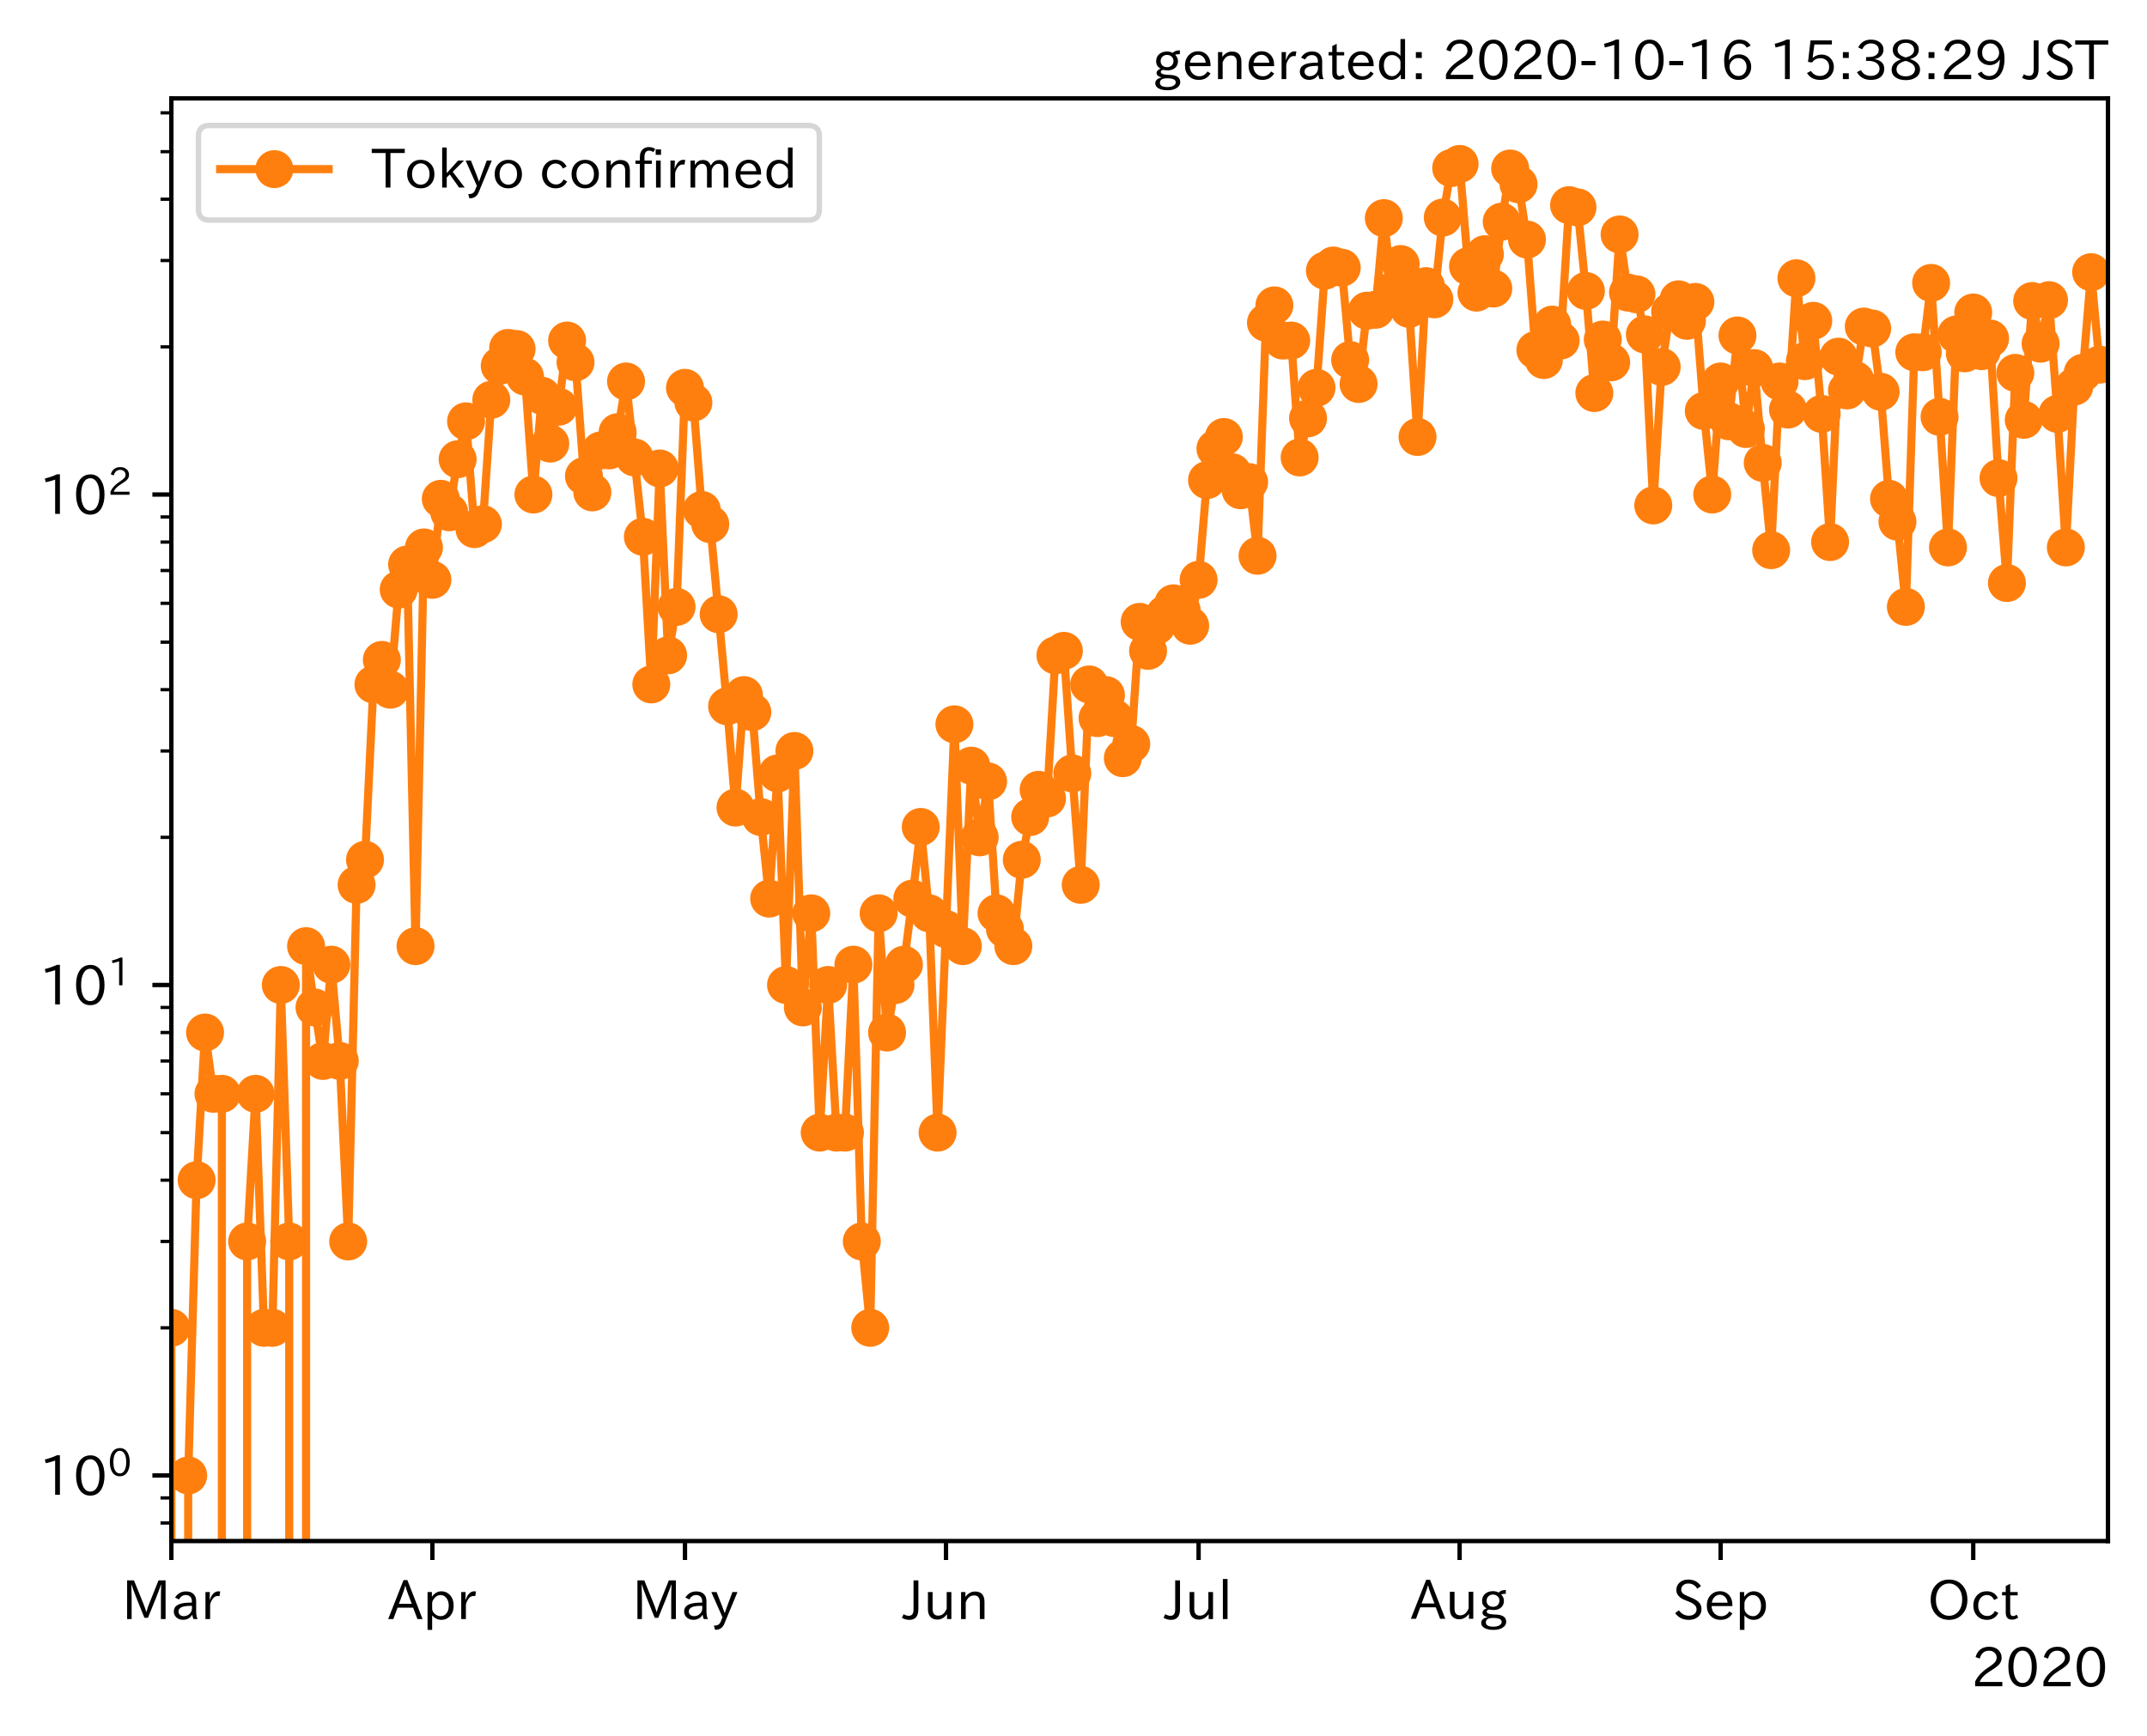<?xml version="1.0" encoding="utf-8" standalone="no"?>
<!DOCTYPE svg PUBLIC "-//W3C//DTD SVG 1.1//EN"
  "http://www.w3.org/Graphics/SVG/1.1/DTD/svg11.dtd">
<!-- Created with matplotlib (https://matplotlib.org/) -->
<svg height="320.24pt" version="1.1" viewBox="0 0 395.92 320.24" width="395.92pt" xmlns="http://www.w3.org/2000/svg" xmlns:xlink="http://www.w3.org/1999/xlink">
 <defs>
  <style type="text/css">*{stroke-linecap:butt;stroke-linejoin:round;}</style>
 </defs>
 <g id="figure_1">
  <g id="patch_1">
   <path d="M 0 320.24 
L 395.92 320.24 
L 395.92 0 
L 0 0 
z
" style="fill:#ffffff;"/>
  </g>
  <g id="axes_1">
   <g id="patch_2">
    <path d="M 31.6 284.259 
L 388.72 284.259 
L 388.72 18.147 
L 31.6 18.147 
z
" style="fill:#ffffff;"/>
   </g>
   <g id="matplotlib.axis_1">
    <g id="xtick_1">
     <g id="line2d_1">
      <defs>
       <path d="M 0 0 
L 0 3.5 
" id="m426f7bac21" style="stroke:#000000;stroke-width:0.8;"/>
      </defs>
      <g>
       <use style="stroke:#000000;stroke-width:0.8;" x="31.6" xlink:href="#m426f7bac21" y="284.259"/>
      </g>
     </g>
     <g id="text_1">
      <!-- Mar -->
      <g transform="translate(22.491 298.749)scale(0.1 -0.1)">
       <defs>
        <path d="M 80.422 0.984 
L 71.828 0.984 
L 71.828 39.594 
Q 71.828 51.266 72.406 64.594 
L 72.016 64.594 
Q 68.062 53.266 63.531 41.797 
L 47.906 3.266 
L 41.406 3.266 
L 25.641 42.578 
Q 20.75 54.781 17.625 64.703 
L 17.234 64.703 
Q 17.828 48.922 17.828 39.891 
L 17.828 0.984 
L 9.516 0.984 
L 9.516 72.406 
L 22.125 72.406 
L 39.109 30.375 
Q 42.141 23 44.828 14.156 
L 45.125 14.156 
Q 47.312 22.125 50.531 30.172 
L 67.438 72.406 
L 80.422 72.406 
z
" id="IPAexGothic-77"/>
        <path d="M 49.312 0.984 
L 41.75 0.984 
Q 39.984 4.734 39.547 8.688 
L 39.203 8.688 
Q 33.547 -0.391 22.312 -0.391 
Q 14.594 -0.391 9.719 4.5 
Q 5.422 8.797 5.422 14.984 
Q 5.422 30.422 32.031 31.203 
L 38.719 31.391 
L 38.719 33.984 
Q 38.719 39.203 35.75 42.188 
Q 32.625 45.312 27.734 45.312 
Q 19.344 45.312 15.141 37.156 
L 7.719 40.578 
Q 14.656 52 27.938 52 
Q 37.109 52 42.047 46.875 
Q 46.625 42.281 46.625 33.891 
L 46.625 15.578 
Q 46.625 6.25 49.312 0.984 
z
M 38.922 25.391 
L 33.453 25.297 
Q 14.109 24.859 14.109 14.891 
Q 14.109 11.375 16.406 9.078 
Q 19.234 6.297 23.828 6.297 
Q 30.219 6.297 34.906 10.984 
Q 38.922 15.141 38.922 21 
z
" id="IPAexGothic-97"/>
        <path d="M 36.078 51.812 
L 34.578 43.266 
Q 32.906 43.609 31.594 43.609 
Q 25.828 43.609 22.078 38.188 
Q 17.391 31.344 17.391 26.172 
L 17.391 0.984 
L 8.797 0.984 
L 8.797 50.781 
L 16.891 50.781 
L 16.5 35.984 
L 16.703 35.984 
Q 22.219 52.203 32.766 52.203 
Q 34.469 52.203 36.078 51.812 
z
" id="IPAexGothic-114"/>
       </defs>
       <use xlink:href="#IPAexGothic-77"/>
       <use x="90.186" xlink:href="#IPAexGothic-97"/>
       <use x="145.166" xlink:href="#IPAexGothic-114"/>
      </g>
     </g>
    </g>
    <g id="xtick_2">
     <g id="line2d_2">
      <g>
       <use style="stroke:#000000;stroke-width:0.8;" x="79.734" xlink:href="#m426f7bac21" y="284.259"/>
      </g>
     </g>
     <g id="text_2">
      <!-- Apr -->
      <g transform="translate(71.591 298.749)scale(0.1 -0.1)">
       <defs>
        <path d="M 63.375 0.984 
L 53.812 0.984 
L 45.906 22.016 
L 17.188 22.016 
L 9.422 0.984 
L -0.094 0.984 
L 28.219 72.906 
L 35.297 72.906 
z
M 43.406 29.109 
L 36.188 48.094 
Q 33.203 56.062 31.688 62.5 
L 31.391 62.5 
Q 29.641 55.672 26.812 48.094 
L 19.734 29.109 
z
" id="IPAexGothic-65"/>
        <path d="M 16.797 42 
Q 23.828 52.203 34.469 52.203 
Q 43.266 52.203 49.562 45.906 
Q 56.891 38.578 56.891 25.688 
Q 56.891 13.141 49.656 5.812 
Q 43.359 -0.484 34.375 -0.484 
Q 24.516 -0.484 17.281 7.766 
L 17.281 -19 
L 8.797 -19 
L 8.797 50.781 
L 16.797 50.781 
z
M 17.281 30.469 
L 17.281 20.172 
Q 17.281 14.016 23.688 9.375 
Q 27.984 6.297 32.906 6.297 
Q 38.578 6.297 42.578 10.297 
Q 47.906 15.578 47.906 25.484 
Q 47.906 34.375 43.5 39.984 
Q 39.109 45.312 32.812 45.312 
Q 25.875 45.312 20.906 38.812 
Q 17.281 34.125 17.281 30.469 
z
" id="IPAexGothic-112"/>
       </defs>
       <use xlink:href="#IPAexGothic-65"/>
       <use x="63.721" xlink:href="#IPAexGothic-112"/>
       <use x="125.83" xlink:href="#IPAexGothic-114"/>
      </g>
     </g>
    </g>
    <g id="xtick_3">
     <g id="line2d_3">
      <g>
       <use style="stroke:#000000;stroke-width:0.8;" x="126.314" xlink:href="#m426f7bac21" y="284.259"/>
      </g>
     </g>
     <g id="text_3">
      <!-- May -->
      <g transform="translate(116.595 298.749)scale(0.1 -0.1)">
       <defs>
        <path d="M 48.781 50.781 
L 24.609 -7.625 
Q 19.969 -18.797 8.594 -18.797 
L 7.469 -18.797 
L 5.375 -10.984 
L 6.984 -10.984 
Q 15.141 -10.984 17.969 -3.719 
L 21.188 4.297 
L 0.594 50.781 
L 10.297 50.781 
L 21.297 22.797 
Q 23.875 16.016 25.094 12.203 
L 25.391 12.203 
Q 27.344 18.266 29.109 22.797 
L 39.5 50.781 
z
" id="IPAexGothic-121"/>
       </defs>
       <use xlink:href="#IPAexGothic-77"/>
       <use x="90.186" xlink:href="#IPAexGothic-97"/>
       <use x="145.166" xlink:href="#IPAexGothic-121"/>
      </g>
     </g>
    </g>
    <g id="xtick_4">
     <g id="line2d_4">
      <g>
       <use style="stroke:#000000;stroke-width:0.8;" x="174.448" xlink:href="#m426f7bac21" y="284.259"/>
      </g>
     </g>
     <g id="text_4">
      <!-- Jun -->
      <g transform="translate(166.508 298.749)scale(0.1 -0.1)">
       <defs>
        <path d="M 28.422 72.406 
L 28.422 19.281 
Q 28.422 -0.484 11.922 -0.484 
Q 4.734 -0.484 -1.953 3.266 
L 1.312 10.062 
Q 5.906 6.984 10.844 6.984 
Q 19.531 6.984 19.531 18.797 
L 19.531 72.406 
z
" id="IPAexGothic-74"/>
        <path d="M 51.312 0.984 
L 43.312 0.984 
L 43.312 10.062 
Q 35.938 0 25.391 0 
Q 16.75 0 11.922 5.859 
Q 8.109 10.594 8.109 19.391 
L 8.109 50.781 
L 16.703 50.781 
L 16.703 19.672 
Q 16.703 7.281 27.094 7.281 
Q 37.594 7.281 42.719 20.172 
L 42.719 50.781 
L 51.312 50.781 
z
" id="IPAexGothic-117"/>
        <path d="M 52 0.984 
L 43.406 0.984 
L 43.406 31.891 
Q 43.406 44.578 32.906 44.578 
Q 22.312 44.578 17.391 31.891 
L 17.391 0.984 
L 8.797 0.984 
L 8.797 50.781 
L 16.797 50.781 
L 16.797 41.797 
Q 23.828 51.812 34.719 51.812 
Q 52 51.812 52 32.375 
z
" id="IPAexGothic-110"/>
       </defs>
       <use xlink:href="#IPAexGothic-74"/>
       <use x="37.988" xlink:href="#IPAexGothic-117"/>
       <use x="98.389" xlink:href="#IPAexGothic-110"/>
      </g>
     </g>
    </g>
    <g id="xtick_5">
     <g id="line2d_5">
      <g>
       <use style="stroke:#000000;stroke-width:0.8;" x="221.029" xlink:href="#m426f7bac21" y="284.259"/>
      </g>
     </g>
     <g id="text_5">
      <!-- Jul -->
      <g transform="translate(214.759 298.749)scale(0.1 -0.1)">
       <defs>
        <path d="M 17.672 0.984 
L 9.078 0.984 
L 9.078 74.906 
L 17.672 74.906 
z
" id="IPAexGothic-108"/>
       </defs>
       <use xlink:href="#IPAexGothic-74"/>
       <use x="37.988" xlink:href="#IPAexGothic-117"/>
       <use x="98.389" xlink:href="#IPAexGothic-108"/>
      </g>
     </g>
    </g>
    <g id="xtick_6">
     <g id="line2d_6">
      <g>
       <use style="stroke:#000000;stroke-width:0.8;" x="269.162" xlink:href="#m426f7bac21" y="284.259"/>
      </g>
     </g>
     <g id="text_6">
      <!-- Aug -->
      <g transform="translate(260.18 298.691)scale(0.1 -0.1)">
       <defs>
        <path d="M 20.797 17.969 
Q 15.719 17.531 15.719 14.062 
Q 15.719 9.578 27.547 8.984 
L 33.297 8.688 
Q 51.609 7.766 51.609 -4.594 
Q 51.609 -10.938 45.703 -14.984 
Q 39.359 -19.578 28.031 -19.578 
Q 17.781 -19.578 11.531 -16.062 
Q 5.516 -12.641 5.516 -6.688 
Q 5.516 1.312 16.797 3.859 
L 16.797 4.203 
Q 7.906 6.453 7.906 12.156 
Q 7.906 17.438 15.531 20.266 
Q 7.125 24.609 7.125 34.078 
Q 7.125 41.406 12.016 46.297 
Q 17.625 51.906 27.156 51.906 
Q 33.203 51.906 37.844 49.266 
Q 41.406 53.953 50.922 54.109 
L 50.922 47.078 
Q 44.344 46.922 42.234 45.906 
Q 47.406 40.828 47.406 33.891 
Q 47.406 27 42.719 22.266 
Q 37.5 17.094 28.328 17.094 
Q 24.422 17.094 20.797 17.969 
z
M 27.094 45.609 
Q 22.016 45.609 18.703 42.281 
Q 15.438 39.016 15.438 34.078 
Q 15.438 29.25 18.5 26.312 
Q 21.828 23 27.438 23 
Q 32.719 23 35.891 26.219 
Q 39.109 29.391 39.109 34.422 
Q 39.109 39.016 35.891 42.188 
Q 32.516 45.609 27.094 45.609 
z
M 27.391 2.484 
Q 14.109 2.484 14.109 -5.719 
Q 14.109 -13.672 28.125 -13.672 
Q 37.156 -13.672 41.219 -9.469 
Q 43.312 -7.516 43.312 -4.891 
Q 43.312 2.484 27.391 2.484 
z
" id="IPAexGothic-103"/>
       </defs>
       <use xlink:href="#IPAexGothic-65"/>
       <use x="63.721" xlink:href="#IPAexGothic-117"/>
       <use x="124.121" xlink:href="#IPAexGothic-103"/>
      </g>
     </g>
    </g>
    <g id="xtick_7">
     <g id="line2d_7">
      <g>
       <use style="stroke:#000000;stroke-width:0.8;" x="317.296" xlink:href="#m426f7bac21" y="284.259"/>
      </g>
     </g>
     <g id="text_7">
      <!-- Sep -->
      <g transform="translate(308.421 298.749)scale(0.1 -0.1)">
       <defs>
        <path d="M 45.609 56.891 
Q 40.047 66.547 28.953 66.547 
Q 22.703 66.547 18.953 62.641 
Q 16.062 59.422 16.062 55.219 
Q 16.062 50.594 19.781 47.609 
Q 22.562 45.516 31 42 
L 34.375 40.578 
Q 45.703 36.031 49.859 30.516 
Q 53.469 25.688 53.469 19.672 
Q 53.469 10.062 46.391 4.5 
Q 39.984 -0.484 30.172 -0.484 
Q 13.766 -0.484 4.891 11.969 
L 11.766 17.188 
Q 18.797 7.172 30.281 7.172 
Q 35.75 7.172 39.594 9.766 
Q 44.391 13.234 44.391 19 
Q 44.391 23.484 40.875 27 
Q 37.109 30.609 27 34.469 
L 24.078 35.594 
Q 7.078 42.094 7.078 54.391 
Q 7.078 62.594 12.594 67.922 
Q 18.797 73.828 29.109 73.828 
Q 44.391 73.828 52.484 61.812 
z
" id="IPAexGothic-83"/>
        <path d="M 13.484 24.906 
Q 13.922 16.266 18.891 11.281 
Q 23.969 6.203 31.203 6.203 
Q 40.719 6.203 46.297 15.094 
L 51.906 11.375 
Q 44.828 -0.484 30.172 -0.484 
Q 19.094 -0.484 11.969 6.594 
Q 4.781 13.812 4.781 25.641 
Q 4.781 38.188 12.312 45.703 
Q 19 52.391 29 52.391 
Q 38.422 52.391 44.781 46.188 
Q 51.906 38.969 51.906 26.906 
L 51.906 24.906 
z
M 43.062 31.203 
Q 42.328 37.984 38.281 41.891 
Q 34.281 45.906 28.812 45.906 
Q 22.469 45.906 17.969 40.484 
Q 14.891 36.812 13.969 31.203 
z
" id="IPAexGothic-101"/>
       </defs>
       <use xlink:href="#IPAexGothic-83"/>
       <use x="58.496" xlink:href="#IPAexGothic-101"/>
       <use x="115.381" xlink:href="#IPAexGothic-112"/>
      </g>
     </g>
    </g>
    <g id="xtick_8">
     <g id="line2d_8">
      <g>
       <use style="stroke:#000000;stroke-width:0.8;" x="363.877" xlink:href="#m426f7bac21" y="284.259"/>
      </g>
     </g>
     <g id="text_8">
      <!-- Oct -->
      <g transform="translate(355.442 298.749)scale(0.1 -0.1)">
       <defs>
        <path d="M 39.703 73.828 
Q 54 73.828 63.188 64.656 
Q 73.578 54.25 73.578 36.422 
Q 73.578 19.047 62.984 8.594 
Q 53.906 -0.484 39.703 -0.484 
Q 25.594 -0.484 16.5 8.594 
Q 5.906 19.047 5.906 36.812 
Q 5.906 54.203 16.312 64.656 
Q 25.484 73.828 39.703 73.828 
z
M 39.703 66.656 
Q 30.516 66.656 23.922 60.062 
Q 15.531 51.609 15.531 36.719 
Q 15.531 21.734 23.922 13.484 
Q 30.422 6.984 39.703 6.984 
Q 48.922 6.984 55.562 13.484 
Q 63.969 21.875 63.969 37.109 
Q 63.969 51.516 55.469 60.062 
Q 49.031 66.656 39.703 66.656 
z
" id="IPAexGothic-79"/>
        <path d="M 51.078 12.25 
Q 44.281 -0.484 29.688 -0.484 
Q 19.188 -0.484 12.312 6.391 
Q 4.891 13.922 4.891 25.984 
Q 4.891 37.938 12.312 45.516 
Q 19.094 52.297 29.391 52.297 
Q 43.953 52.297 50.094 39.703 
L 43.172 36.078 
Q 38.812 45.312 29.688 45.312 
Q 23.688 45.312 19.281 40.922 
Q 13.766 35.406 13.766 25.781 
Q 13.766 16.703 19.094 11.375 
Q 23.781 6.688 30.562 6.688 
Q 39.797 6.688 44.484 15.875 
z
" id="IPAexGothic-99"/>
        <path d="M 33.203 3.766 
Q 27.641 -0.094 21.828 -0.094 
Q 10.203 -0.094 10.203 12.984 
L 10.203 44.672 
L 3.422 44.672 
L 3.422 50.781 
L 10.203 50.781 
L 10.203 61.969 
L 18.406 66.062 
L 18.406 50.781 
L 32.234 50.781 
L 32.234 44.672 
L 18.406 44.672 
L 18.406 14.156 
Q 18.406 6.5 23.641 6.5 
Q 27.156 6.5 30.328 9.188 
z
" id="IPAexGothic-116"/>
       </defs>
       <use xlink:href="#IPAexGothic-79"/>
       <use x="79.688" xlink:href="#IPAexGothic-99"/>
       <use x="134.082" xlink:href="#IPAexGothic-116"/>
      </g>
     </g>
    </g>
    <g id="text_9">
     <!-- 2020 -->
     <g transform="translate(363.526 311.14)scale(0.1 -0.1)">
      <defs>
       <path d="M 57.172 0.984 
L 6.984 0.984 
L 6.984 9.281 
Q 12.891 23.047 29.594 34.422 
L 32.375 36.281 
Q 40.922 42.141 43.609 45.406 
Q 46.688 49.266 46.688 53.812 
Q 46.688 58.938 43.062 62.547 
Q 39.062 66.547 32.562 66.547 
Q 19.531 66.547 15.484 52 
L 7.766 54.781 
Q 13.328 73.828 33.062 73.828 
Q 43.844 73.828 50.25 67.438 
Q 55.859 61.672 55.859 53.516 
Q 55.859 47.469 52.25 42.531 
Q 48.922 37.75 36.969 30.281 
L 34.859 29 
Q 19.625 19.578 15.281 8.891 
L 57.172 8.891 
z
" id="IPAexGothic-50"/>
       <path d="M 31.844 73.828 
Q 45.016 73.828 52.094 61.625 
Q 57.719 51.953 57.719 36.625 
Q 57.719 21.438 52.094 11.578 
Q 45.125 -0.484 31.5 -0.484 
Q 17.922 -0.484 10.938 11.578 
Q 5.328 21.438 5.328 36.719 
Q 5.328 58.016 15.625 67.719 
Q 22.172 73.828 31.844 73.828 
z
M 31.5 66.656 
Q 23.688 66.656 19.188 58.734 
Q 14.594 50.734 14.594 36.625 
Q 14.594 22.75 19.094 14.797 
Q 23.641 6.984 31.5 6.984 
Q 40.922 6.984 45.453 18.016 
Q 48.438 25.344 48.438 37.109 
Q 48.438 50.875 43.844 58.734 
Q 39.203 66.656 31.5 66.656 
z
" id="IPAexGothic-48"/>
      </defs>
      <use xlink:href="#IPAexGothic-50"/>
      <use x="62.988" xlink:href="#IPAexGothic-48"/>
      <use x="125.977" xlink:href="#IPAexGothic-50"/>
      <use x="188.965" xlink:href="#IPAexGothic-48"/>
     </g>
    </g>
   </g>
   <g id="matplotlib.axis_2">
    <g id="ytick_1">
     <g id="line2d_9">
      <defs>
       <path d="M 0 0 
L -3.5 0 
" id="m33b2529b17" style="stroke:#000000;stroke-width:0.8;"/>
      </defs>
      <g>
       <use style="stroke:#000000;stroke-width:0.8;" x="31.6" xlink:href="#m33b2529b17" y="272.163"/>
      </g>
     </g>
     <g id="text_10">
      <!-- $\mathdefault{10^{0}}$ -->
      <g transform="translate(7.2 275.908)scale(0.1 -0.1)">
       <defs>
        <path d="M 38.484 0.984 
L 29.688 0.984 
L 29.688 64.109 
Q 21.438 61.281 12.312 59.328 
L 10.688 66.109 
Q 23.734 69.391 32.906 73.922 
L 38.484 73.922 
z
" id="IPAexGothic-49"/>
       </defs>
       <use transform="translate(0 0.773)" xlink:href="#IPAexGothic-49"/>
       <use transform="translate(62.988 0.773)" xlink:href="#IPAexGothic-48"/>
       <use transform="translate(126.865 36.32)scale(0.7)" xlink:href="#IPAexGothic-48"/>
      </g>
     </g>
    </g>
    <g id="ytick_2">
     <g id="line2d_10">
      <g>
       <use style="stroke:#000000;stroke-width:0.8;" x="31.6" xlink:href="#m33b2529b17" y="181.689"/>
      </g>
     </g>
     <g id="text_11">
      <!-- $\mathdefault{10^{1}}$ -->
      <g transform="translate(7.2 185.435)scale(0.1 -0.1)">
       <use transform="translate(0 0.708)" xlink:href="#IPAexGothic-49"/>
       <use transform="translate(62.988 0.708)" xlink:href="#IPAexGothic-48"/>
       <use transform="translate(126.865 36.255)scale(0.7)" xlink:href="#IPAexGothic-49"/>
      </g>
     </g>
    </g>
    <g id="ytick_3">
     <g id="line2d_11">
      <g>
       <use style="stroke:#000000;stroke-width:0.8;" x="31.6" xlink:href="#m33b2529b17" y="91.216"/>
      </g>
     </g>
     <g id="text_12">
      <!-- $\mathdefault{10^{2}}$ -->
      <g transform="translate(7.2 94.962)scale(0.1 -0.1)">
       <use transform="translate(0 0.773)" xlink:href="#IPAexGothic-49"/>
       <use transform="translate(62.988 0.773)" xlink:href="#IPAexGothic-48"/>
       <use transform="translate(126.865 36.32)scale(0.7)" xlink:href="#IPAexGothic-50"/>
      </g>
     </g>
    </g>
    <g id="ytick_4">
     <g id="line2d_12">
      <defs>
       <path d="M 0 0 
L -2 0 
" id="mf602c52fd6" style="stroke:#000000;stroke-width:0.6;"/>
      </defs>
      <g>
       <use style="stroke:#000000;stroke-width:0.6;" x="31.6" xlink:href="#mf602c52fd6" y="280.93"/>
      </g>
     </g>
    </g>
    <g id="ytick_5">
     <g id="line2d_13">
      <g>
       <use style="stroke:#000000;stroke-width:0.6;" x="31.6" xlink:href="#mf602c52fd6" y="276.302"/>
      </g>
     </g>
    </g>
    <g id="ytick_6">
     <g id="line2d_14">
      <g>
       <use style="stroke:#000000;stroke-width:0.6;" x="31.6" xlink:href="#mf602c52fd6" y="244.927"/>
      </g>
     </g>
    </g>
    <g id="ytick_7">
     <g id="line2d_15">
      <g>
       <use style="stroke:#000000;stroke-width:0.6;" x="31.6" xlink:href="#mf602c52fd6" y="228.996"/>
      </g>
     </g>
    </g>
    <g id="ytick_8">
     <g id="line2d_16">
      <g>
       <use style="stroke:#000000;stroke-width:0.6;" x="31.6" xlink:href="#mf602c52fd6" y="217.692"/>
      </g>
     </g>
    </g>
    <g id="ytick_9">
     <g id="line2d_17">
      <g>
       <use style="stroke:#000000;stroke-width:0.6;" x="31.6" xlink:href="#mf602c52fd6" y="208.925"/>
      </g>
     </g>
    </g>
    <g id="ytick_10">
     <g id="line2d_18">
      <g>
       <use style="stroke:#000000;stroke-width:0.6;" x="31.6" xlink:href="#mf602c52fd6" y="201.761"/>
      </g>
     </g>
    </g>
    <g id="ytick_11">
     <g id="line2d_19">
      <g>
       <use style="stroke:#000000;stroke-width:0.6;" x="31.6" xlink:href="#mf602c52fd6" y="195.704"/>
      </g>
     </g>
    </g>
    <g id="ytick_12">
     <g id="line2d_20">
      <g>
       <use style="stroke:#000000;stroke-width:0.6;" x="31.6" xlink:href="#mf602c52fd6" y="190.457"/>
      </g>
     </g>
    </g>
    <g id="ytick_13">
     <g id="line2d_21">
      <g>
       <use style="stroke:#000000;stroke-width:0.6;" x="31.6" xlink:href="#mf602c52fd6" y="185.829"/>
      </g>
     </g>
    </g>
    <g id="ytick_14">
     <g id="line2d_22">
      <g>
       <use style="stroke:#000000;stroke-width:0.6;" x="31.6" xlink:href="#mf602c52fd6" y="154.454"/>
      </g>
     </g>
    </g>
    <g id="ytick_15">
     <g id="line2d_23">
      <g>
       <use style="stroke:#000000;stroke-width:0.6;" x="31.6" xlink:href="#mf602c52fd6" y="138.523"/>
      </g>
     </g>
    </g>
    <g id="ytick_16">
     <g id="line2d_24">
      <g>
       <use style="stroke:#000000;stroke-width:0.6;" x="31.6" xlink:href="#mf602c52fd6" y="127.219"/>
      </g>
     </g>
    </g>
    <g id="ytick_17">
     <g id="line2d_25">
      <g>
       <use style="stroke:#000000;stroke-width:0.6;" x="31.6" xlink:href="#mf602c52fd6" y="118.451"/>
      </g>
     </g>
    </g>
    <g id="ytick_18">
     <g id="line2d_26">
      <g>
       <use style="stroke:#000000;stroke-width:0.6;" x="31.6" xlink:href="#mf602c52fd6" y="111.288"/>
      </g>
     </g>
    </g>
    <g id="ytick_19">
     <g id="line2d_27">
      <g>
       <use style="stroke:#000000;stroke-width:0.6;" x="31.6" xlink:href="#mf602c52fd6" y="105.231"/>
      </g>
     </g>
    </g>
    <g id="ytick_20">
     <g id="line2d_28">
      <g>
       <use style="stroke:#000000;stroke-width:0.6;" x="31.6" xlink:href="#mf602c52fd6" y="99.984"/>
      </g>
     </g>
    </g>
    <g id="ytick_21">
     <g id="line2d_29">
      <g>
       <use style="stroke:#000000;stroke-width:0.6;" x="31.6" xlink:href="#mf602c52fd6" y="95.356"/>
      </g>
     </g>
    </g>
    <g id="ytick_22">
     <g id="line2d_30">
      <g>
       <use style="stroke:#000000;stroke-width:0.6;" x="31.6" xlink:href="#mf602c52fd6" y="63.981"/>
      </g>
     </g>
    </g>
    <g id="ytick_23">
     <g id="line2d_31">
      <g>
       <use style="stroke:#000000;stroke-width:0.6;" x="31.6" xlink:href="#mf602c52fd6" y="48.05"/>
      </g>
     </g>
    </g>
    <g id="ytick_24">
     <g id="line2d_32">
      <g>
       <use style="stroke:#000000;stroke-width:0.6;" x="31.6" xlink:href="#mf602c52fd6" y="36.746"/>
      </g>
     </g>
    </g>
    <g id="ytick_25">
     <g id="line2d_33">
      <g>
       <use style="stroke:#000000;stroke-width:0.6;" x="31.6" xlink:href="#mf602c52fd6" y="27.978"/>
      </g>
     </g>
    </g>
    <g id="ytick_26">
     <g id="line2d_34">
      <g>
       <use style="stroke:#000000;stroke-width:0.6;" x="31.6" xlink:href="#mf602c52fd6" y="20.814"/>
      </g>
     </g>
    </g>
   </g>
   <g id="line2d_35">
    <path clip-path="url(#pf02e8033da)" d="M 5.203 321.24 
L 5.204 272.163 
L 6.757 244.927 
L 8.31 190.457 
L 9.862 208.925 
L 9.864 321.24 
M 12.966 321.24 
L 12.968 228.996 
L 14.52 228.996 
L 14.522 321.24 
M 17.624 321.24 
L 17.626 228.996 
L 19.178 272.163 
L 19.179 321.24 
M 22.282 321.24 
L 22.284 228.996 
L 22.285 321.24 
M 25.388 321.24 
L 25.389 228.996 
L 26.942 272.163 
L 26.943 321.24 
M 30.046 321.24 
L 30.047 272.163 
L 31.6 244.927 
L 31.601 321.24 
M 34.705 321.24 
L 34.705 272.163 
L 36.258 217.692 
L 37.811 190.457 
L 39.363 201.761 
L 40.916 201.761 
L 40.918 321.24 
M 45.573 321.24 
L 45.574 228.996 
L 47.127 201.761 
L 48.68 244.927 
L 50.232 244.927 
L 51.785 181.689 
L 53.338 228.996 
L 53.339 321.24 
M 56.441 321.24 
L 56.443 174.526 
L 57.996 185.829 
L 59.549 195.704 
L 61.101 177.945 
L 62.654 195.704 
L 64.207 228.996 
L 65.759 163.222 
L 67.312 158.594 
L 68.865 126.249 
L 70.417 121.728 
L 71.97 127.219 
L 73.523 108.752 
L 75.075 104.124 
L 76.628 174.526 
L 78.181 100.979 
L 79.734 106.952 
L 81.286 92.01 
L 82.839 94.493 
L 84.392 84.713 
L 85.944 77.716 
L 87.497 97.602 
L 89.05 96.688 
L 90.602 73.744 
L 92.155 67.472 
L 93.708 64.178 
L 95.261 64.376 
L 96.813 69.453 
L 98.366 91.216 
L 99.919 72.995 
L 101.471 81.825 
L 103.024 75.024 
L 104.577 62.82 
L 106.129 66.833 
L 107.682 87.83 
L 109.235 90.825 
L 110.787 83.082 
L 112.34 83.082 
L 113.893 79.717 
L 115.446 70.367 
L 118.551 99.014 
L 120.104 126.249 
L 121.656 86.414 
L 123.209 120.883 
L 124.762 111.948 
L 126.314 71.54 
L 127.867 74.251 
L 129.42 94.068 
L 130.973 96.688 
L 134.078 130.282 
L 135.631 148.963 
L 137.183 128.214 
L 138.736 131.359 
L 140.289 150.709 
L 141.841 165.758 
L 143.394 142.663 
L 144.947 181.689 
L 146.499 138.523 
L 148.052 185.829 
L 149.605 168.469 
L 151.158 208.925 
L 152.71 181.689 
L 154.263 208.925 
L 155.816 208.925 
L 157.368 177.945 
L 158.921 228.996 
L 160.474 244.927 
L 162.026 168.469 
L 163.579 190.457 
L 165.132 181.689 
L 166.685 177.945 
L 168.237 165.758 
L 169.79 152.537 
L 171.343 168.469 
L 172.895 208.925 
L 176.001 133.605 
L 177.553 174.526 
L 179.106 141.234 
L 180.659 154.454 
L 182.211 144.146 
L 183.764 168.469 
L 186.87 174.526 
L 188.422 158.594 
L 189.975 150.709 
L 191.528 145.687 
L 193.08 147.291 
L 194.633 120.883 
L 196.186 120.055 
L 197.738 142.663 
L 199.291 163.222 
L 200.844 126.249 
L 202.397 132.466 
L 203.949 128.214 
L 205.502 132.466 
L 207.055 139.855 
L 208.607 137.234 
L 210.16 114.707 
L 211.713 120.055 
L 213.265 115.427 
L 216.371 111.288 
L 217.923 112.62 
L 219.476 115.427 
L 221.029 106.952 
L 222.582 88.558 
L 224.134 82.764 
L 225.687 80.606 
L 227.24 87.116 
L 228.792 90.438 
L 230.345 88.927 
L 231.898 102.52 
L 233.45 59.528 
L 235.003 56.329 
L 236.556 62.82 
L 238.109 62.82 
L 239.661 84.381 
L 241.214 77.163 
L 242.767 71.54 
L 244.319 49.927 
L 245.872 48.977 
L 247.425 49.382 
L 248.977 66.412 
L 250.53 70.832 
L 252.083 57.312 
L 253.635 57.146 
L 255.188 40.236 
L 256.741 53.672 
L 258.294 48.71 
L 259.846 56.981 
L 261.399 80.606 
L 262.952 52.776 
L 264.504 55.213 
L 266.057 40.129 
L 267.61 30.999 
L 269.162 30.243 
L 270.715 49.112 
L 272.268 53.976 
L 273.821 46.888 
L 275.373 53.222 
L 276.926 40.886 
L 278.479 31.084 
L 280.031 33.996 
L 281.584 44.186 
L 283.137 64.575 
L 284.689 66.412 
L 286.242 59.881 
L 287.795 62.82 
L 289.347 37.842 
L 290.9 38.248 
L 292.453 53.672 
L 294.006 72.504 
L 295.558 62.629 
L 297.111 66.833 
L 298.664 43.247 
L 300.216 53.976 
L 301.769 54.282 
L 303.322 61.692 
L 304.874 93.232 
L 306.427 67.687 
L 307.98 57.478 
L 309.533 55.213 
L 311.085 59.179 
L 312.638 55.688 
L 314.191 75.812 
L 315.743 91.216 
L 317.296 70.367 
L 318.849 77.716 
L 320.401 61.877 
L 321.954 79.135 
L 323.507 67.903 
L 325.059 85.385 
L 326.612 101.486 
L 328.165 70.367 
L 329.718 75.548 
L 331.27 51.326 
L 332.823 66.622 
L 334.376 59.179 
L 335.928 76.347 
L 337.481 99.984 
L 339.034 65.79 
L 340.586 72.019 
L 342.139 70.136 
L 343.692 60.236 
L 345.245 60.595 
L 346.797 72.261 
L 348.35 92.01 
L 349.903 96.239 
L 351.455 111.948 
L 353.008 64.976 
L 354.561 64.976 
L 356.113 52.189 
L 359.219 100.979 
L 360.771 61.692 
L 362.324 65.178 
L 363.877 57.645 
L 365.43 64.775 
L 366.982 62.44 
L 368.535 88.192 
L 370.088 107.543 
L 371.64 68.781 
L 373.193 77.438 
L 374.746 55.529 
L 376.298 63.396 
L 377.851 55.371 
L 379.404 76.347 
L 380.957 100.979 
L 382.509 71.302 
L 384.062 68.781 
L 385.615 50.203 
L 387.167 67.257 
L 387.167 67.257 
" style="fill:none;stroke:#ff7f0e;stroke-linecap:square;stroke-width:1.5;"/>
    <defs>
     <path d="M 0 3 
C 0.796 3 1.559 2.684 2.121 2.121 
C 2.684 1.559 3 0.796 3 0 
C 3 -0.796 2.684 -1.559 2.121 -2.121 
C 1.559 -2.684 0.796 -3 0 -3 
C -0.796 -3 -1.559 -2.684 -2.121 -2.121 
C -2.684 -1.559 -3 -0.796 -3 0 
C -3 0.796 -2.684 1.559 -2.121 2.121 
C -1.559 2.684 -0.796 3 0 3 
z
" id="m208d96e34c" style="stroke:#ff7f0e;"/>
    </defs>
    <g clip-path="url(#pf02e8033da)">
     <use style="fill:#ff7f0e;stroke:#ff7f0e;" x="4.813" xlink:href="#m208d96e34c" y="23058.271"/>
     <use style="fill:#ff7f0e;stroke:#ff7f0e;" x="5.204" xlink:href="#m208d96e34c" y="272.163"/>
     <use style="fill:#ff7f0e;stroke:#ff7f0e;" x="6.757" xlink:href="#m208d96e34c" y="244.927"/>
     <use style="fill:#ff7f0e;stroke:#ff7f0e;" x="8.31" xlink:href="#m208d96e34c" y="190.457"/>
     <use style="fill:#ff7f0e;stroke:#ff7f0e;" x="9.862" xlink:href="#m208d96e34c" y="208.925"/>
     <use style="fill:#ff7f0e;stroke:#ff7f0e;" x="10.254" xlink:href="#m208d96e34c" y="23058.271"/>
     <use style="fill:#ff7f0e;stroke:#ff7f0e;" x="12.576" xlink:href="#m208d96e34c" y="23058.271"/>
     <use style="fill:#ff7f0e;stroke:#ff7f0e;" x="12.968" xlink:href="#m208d96e34c" y="228.996"/>
     <use style="fill:#ff7f0e;stroke:#ff7f0e;" x="14.52" xlink:href="#m208d96e34c" y="228.996"/>
     <use style="fill:#ff7f0e;stroke:#ff7f0e;" x="14.912" xlink:href="#m208d96e34c" y="23058.271"/>
     <use style="fill:#ff7f0e;stroke:#ff7f0e;" x="17.234" xlink:href="#m208d96e34c" y="23058.271"/>
     <use style="fill:#ff7f0e;stroke:#ff7f0e;" x="17.626" xlink:href="#m208d96e34c" y="228.996"/>
     <use style="fill:#ff7f0e;stroke:#ff7f0e;" x="19.178" xlink:href="#m208d96e34c" y="272.163"/>
     <use style="fill:#ff7f0e;stroke:#ff7f0e;" x="19.569" xlink:href="#m208d96e34c" y="23058.271"/>
     <use style="fill:#ff7f0e;stroke:#ff7f0e;" x="21.892" xlink:href="#m208d96e34c" y="23058.271"/>
     <use style="fill:#ff7f0e;stroke:#ff7f0e;" x="22.284" xlink:href="#m208d96e34c" y="228.996"/>
     <use style="fill:#ff7f0e;stroke:#ff7f0e;" x="22.675" xlink:href="#m208d96e34c" y="23058.271"/>
     <use style="fill:#ff7f0e;stroke:#ff7f0e;" x="24.998" xlink:href="#m208d96e34c" y="23058.271"/>
     <use style="fill:#ff7f0e;stroke:#ff7f0e;" x="25.389" xlink:href="#m208d96e34c" y="228.996"/>
     <use style="fill:#ff7f0e;stroke:#ff7f0e;" x="26.942" xlink:href="#m208d96e34c" y="272.163"/>
     <use style="fill:#ff7f0e;stroke:#ff7f0e;" x="27.333" xlink:href="#m208d96e34c" y="23058.271"/>
     <use style="fill:#ff7f0e;stroke:#ff7f0e;" x="29.656" xlink:href="#m208d96e34c" y="23058.271"/>
     <use style="fill:#ff7f0e;stroke:#ff7f0e;" x="30.047" xlink:href="#m208d96e34c" y="272.163"/>
     <use style="fill:#ff7f0e;stroke:#ff7f0e;" x="31.6" xlink:href="#m208d96e34c" y="244.927"/>
     <use style="fill:#ff7f0e;stroke:#ff7f0e;" x="31.991" xlink:href="#m208d96e34c" y="23058.271"/>
     <use style="fill:#ff7f0e;stroke:#ff7f0e;" x="34.314" xlink:href="#m208d96e34c" y="23058.271"/>
     <use style="fill:#ff7f0e;stroke:#ff7f0e;" x="34.705" xlink:href="#m208d96e34c" y="272.163"/>
     <use style="fill:#ff7f0e;stroke:#ff7f0e;" x="36.258" xlink:href="#m208d96e34c" y="217.692"/>
     <use style="fill:#ff7f0e;stroke:#ff7f0e;" x="37.811" xlink:href="#m208d96e34c" y="190.457"/>
     <use style="fill:#ff7f0e;stroke:#ff7f0e;" x="39.363" xlink:href="#m208d96e34c" y="201.761"/>
     <use style="fill:#ff7f0e;stroke:#ff7f0e;" x="40.916" xlink:href="#m208d96e34c" y="201.761"/>
     <use style="fill:#ff7f0e;stroke:#ff7f0e;" x="41.308" xlink:href="#m208d96e34c" y="23058.271"/>
     <use style="fill:#ff7f0e;stroke:#ff7f0e;" x="45.183" xlink:href="#m208d96e34c" y="23058.271"/>
     <use style="fill:#ff7f0e;stroke:#ff7f0e;" x="45.574" xlink:href="#m208d96e34c" y="228.996"/>
     <use style="fill:#ff7f0e;stroke:#ff7f0e;" x="47.127" xlink:href="#m208d96e34c" y="201.761"/>
     <use style="fill:#ff7f0e;stroke:#ff7f0e;" x="48.68" xlink:href="#m208d96e34c" y="244.927"/>
     <use style="fill:#ff7f0e;stroke:#ff7f0e;" x="50.232" xlink:href="#m208d96e34c" y="244.927"/>
     <use style="fill:#ff7f0e;stroke:#ff7f0e;" x="51.785" xlink:href="#m208d96e34c" y="181.689"/>
     <use style="fill:#ff7f0e;stroke:#ff7f0e;" x="53.338" xlink:href="#m208d96e34c" y="228.996"/>
     <use style="fill:#ff7f0e;stroke:#ff7f0e;" x="53.729" xlink:href="#m208d96e34c" y="23058.271"/>
     <use style="fill:#ff7f0e;stroke:#ff7f0e;" x="56.051" xlink:href="#m208d96e34c" y="23058.271"/>
     <use style="fill:#ff7f0e;stroke:#ff7f0e;" x="56.443" xlink:href="#m208d96e34c" y="174.526"/>
     <use style="fill:#ff7f0e;stroke:#ff7f0e;" x="57.996" xlink:href="#m208d96e34c" y="185.829"/>
     <use style="fill:#ff7f0e;stroke:#ff7f0e;" x="59.549" xlink:href="#m208d96e34c" y="195.704"/>
     <use style="fill:#ff7f0e;stroke:#ff7f0e;" x="61.101" xlink:href="#m208d96e34c" y="177.945"/>
     <use style="fill:#ff7f0e;stroke:#ff7f0e;" x="62.654" xlink:href="#m208d96e34c" y="195.704"/>
     <use style="fill:#ff7f0e;stroke:#ff7f0e;" x="64.207" xlink:href="#m208d96e34c" y="228.996"/>
     <use style="fill:#ff7f0e;stroke:#ff7f0e;" x="65.759" xlink:href="#m208d96e34c" y="163.222"/>
     <use style="fill:#ff7f0e;stroke:#ff7f0e;" x="67.312" xlink:href="#m208d96e34c" y="158.594"/>
     <use style="fill:#ff7f0e;stroke:#ff7f0e;" x="68.865" xlink:href="#m208d96e34c" y="126.249"/>
     <use style="fill:#ff7f0e;stroke:#ff7f0e;" x="70.417" xlink:href="#m208d96e34c" y="121.728"/>
     <use style="fill:#ff7f0e;stroke:#ff7f0e;" x="71.97" xlink:href="#m208d96e34c" y="127.219"/>
     <use style="fill:#ff7f0e;stroke:#ff7f0e;" x="73.523" xlink:href="#m208d96e34c" y="108.752"/>
     <use style="fill:#ff7f0e;stroke:#ff7f0e;" x="75.075" xlink:href="#m208d96e34c" y="104.124"/>
     <use style="fill:#ff7f0e;stroke:#ff7f0e;" x="76.628" xlink:href="#m208d96e34c" y="174.526"/>
     <use style="fill:#ff7f0e;stroke:#ff7f0e;" x="78.181" xlink:href="#m208d96e34c" y="100.979"/>
     <use style="fill:#ff7f0e;stroke:#ff7f0e;" x="79.734" xlink:href="#m208d96e34c" y="106.952"/>
     <use style="fill:#ff7f0e;stroke:#ff7f0e;" x="81.286" xlink:href="#m208d96e34c" y="92.01"/>
     <use style="fill:#ff7f0e;stroke:#ff7f0e;" x="82.839" xlink:href="#m208d96e34c" y="94.493"/>
     <use style="fill:#ff7f0e;stroke:#ff7f0e;" x="84.392" xlink:href="#m208d96e34c" y="84.713"/>
     <use style="fill:#ff7f0e;stroke:#ff7f0e;" x="85.944" xlink:href="#m208d96e34c" y="77.716"/>
     <use style="fill:#ff7f0e;stroke:#ff7f0e;" x="87.497" xlink:href="#m208d96e34c" y="97.602"/>
     <use style="fill:#ff7f0e;stroke:#ff7f0e;" x="89.05" xlink:href="#m208d96e34c" y="96.688"/>
     <use style="fill:#ff7f0e;stroke:#ff7f0e;" x="90.602" xlink:href="#m208d96e34c" y="73.744"/>
     <use style="fill:#ff7f0e;stroke:#ff7f0e;" x="92.155" xlink:href="#m208d96e34c" y="67.472"/>
     <use style="fill:#ff7f0e;stroke:#ff7f0e;" x="93.708" xlink:href="#m208d96e34c" y="64.178"/>
     <use style="fill:#ff7f0e;stroke:#ff7f0e;" x="95.261" xlink:href="#m208d96e34c" y="64.376"/>
     <use style="fill:#ff7f0e;stroke:#ff7f0e;" x="96.813" xlink:href="#m208d96e34c" y="69.453"/>
     <use style="fill:#ff7f0e;stroke:#ff7f0e;" x="98.366" xlink:href="#m208d96e34c" y="91.216"/>
     <use style="fill:#ff7f0e;stroke:#ff7f0e;" x="99.919" xlink:href="#m208d96e34c" y="72.995"/>
     <use style="fill:#ff7f0e;stroke:#ff7f0e;" x="101.471" xlink:href="#m208d96e34c" y="81.825"/>
     <use style="fill:#ff7f0e;stroke:#ff7f0e;" x="103.024" xlink:href="#m208d96e34c" y="75.024"/>
     <use style="fill:#ff7f0e;stroke:#ff7f0e;" x="104.577" xlink:href="#m208d96e34c" y="62.82"/>
     <use style="fill:#ff7f0e;stroke:#ff7f0e;" x="106.129" xlink:href="#m208d96e34c" y="66.833"/>
     <use style="fill:#ff7f0e;stroke:#ff7f0e;" x="107.682" xlink:href="#m208d96e34c" y="87.83"/>
     <use style="fill:#ff7f0e;stroke:#ff7f0e;" x="109.235" xlink:href="#m208d96e34c" y="90.825"/>
     <use style="fill:#ff7f0e;stroke:#ff7f0e;" x="110.787" xlink:href="#m208d96e34c" y="83.082"/>
     <use style="fill:#ff7f0e;stroke:#ff7f0e;" x="112.34" xlink:href="#m208d96e34c" y="83.082"/>
     <use style="fill:#ff7f0e;stroke:#ff7f0e;" x="113.893" xlink:href="#m208d96e34c" y="79.717"/>
     <use style="fill:#ff7f0e;stroke:#ff7f0e;" x="115.446" xlink:href="#m208d96e34c" y="70.367"/>
     <use style="fill:#ff7f0e;stroke:#ff7f0e;" x="116.998" xlink:href="#m208d96e34c" y="84.381"/>
     <use style="fill:#ff7f0e;stroke:#ff7f0e;" x="118.551" xlink:href="#m208d96e34c" y="99.014"/>
     <use style="fill:#ff7f0e;stroke:#ff7f0e;" x="120.104" xlink:href="#m208d96e34c" y="126.249"/>
     <use style="fill:#ff7f0e;stroke:#ff7f0e;" x="121.656" xlink:href="#m208d96e34c" y="86.414"/>
     <use style="fill:#ff7f0e;stroke:#ff7f0e;" x="123.209" xlink:href="#m208d96e34c" y="120.883"/>
     <use style="fill:#ff7f0e;stroke:#ff7f0e;" x="124.762" xlink:href="#m208d96e34c" y="111.948"/>
     <use style="fill:#ff7f0e;stroke:#ff7f0e;" x="126.314" xlink:href="#m208d96e34c" y="71.54"/>
     <use style="fill:#ff7f0e;stroke:#ff7f0e;" x="127.867" xlink:href="#m208d96e34c" y="74.251"/>
     <use style="fill:#ff7f0e;stroke:#ff7f0e;" x="129.42" xlink:href="#m208d96e34c" y="94.068"/>
     <use style="fill:#ff7f0e;stroke:#ff7f0e;" x="130.973" xlink:href="#m208d96e34c" y="96.688"/>
     <use style="fill:#ff7f0e;stroke:#ff7f0e;" x="132.525" xlink:href="#m208d96e34c" y="113.303"/>
     <use style="fill:#ff7f0e;stroke:#ff7f0e;" x="134.078" xlink:href="#m208d96e34c" y="130.282"/>
     <use style="fill:#ff7f0e;stroke:#ff7f0e;" x="135.631" xlink:href="#m208d96e34c" y="148.963"/>
     <use style="fill:#ff7f0e;stroke:#ff7f0e;" x="137.183" xlink:href="#m208d96e34c" y="128.214"/>
     <use style="fill:#ff7f0e;stroke:#ff7f0e;" x="138.736" xlink:href="#m208d96e34c" y="131.359"/>
     <use style="fill:#ff7f0e;stroke:#ff7f0e;" x="140.289" xlink:href="#m208d96e34c" y="150.709"/>
     <use style="fill:#ff7f0e;stroke:#ff7f0e;" x="141.841" xlink:href="#m208d96e34c" y="165.758"/>
     <use style="fill:#ff7f0e;stroke:#ff7f0e;" x="143.394" xlink:href="#m208d96e34c" y="142.663"/>
     <use style="fill:#ff7f0e;stroke:#ff7f0e;" x="144.947" xlink:href="#m208d96e34c" y="181.689"/>
     <use style="fill:#ff7f0e;stroke:#ff7f0e;" x="146.499" xlink:href="#m208d96e34c" y="138.523"/>
     <use style="fill:#ff7f0e;stroke:#ff7f0e;" x="148.052" xlink:href="#m208d96e34c" y="185.829"/>
     <use style="fill:#ff7f0e;stroke:#ff7f0e;" x="149.605" xlink:href="#m208d96e34c" y="168.469"/>
     <use style="fill:#ff7f0e;stroke:#ff7f0e;" x="151.158" xlink:href="#m208d96e34c" y="208.925"/>
     <use style="fill:#ff7f0e;stroke:#ff7f0e;" x="152.71" xlink:href="#m208d96e34c" y="181.689"/>
     <use style="fill:#ff7f0e;stroke:#ff7f0e;" x="154.263" xlink:href="#m208d96e34c" y="208.925"/>
     <use style="fill:#ff7f0e;stroke:#ff7f0e;" x="155.816" xlink:href="#m208d96e34c" y="208.925"/>
     <use style="fill:#ff7f0e;stroke:#ff7f0e;" x="157.368" xlink:href="#m208d96e34c" y="177.945"/>
     <use style="fill:#ff7f0e;stroke:#ff7f0e;" x="158.921" xlink:href="#m208d96e34c" y="228.996"/>
     <use style="fill:#ff7f0e;stroke:#ff7f0e;" x="160.474" xlink:href="#m208d96e34c" y="244.927"/>
     <use style="fill:#ff7f0e;stroke:#ff7f0e;" x="162.026" xlink:href="#m208d96e34c" y="168.469"/>
     <use style="fill:#ff7f0e;stroke:#ff7f0e;" x="163.579" xlink:href="#m208d96e34c" y="190.457"/>
     <use style="fill:#ff7f0e;stroke:#ff7f0e;" x="165.132" xlink:href="#m208d96e34c" y="181.689"/>
     <use style="fill:#ff7f0e;stroke:#ff7f0e;" x="166.685" xlink:href="#m208d96e34c" y="177.945"/>
     <use style="fill:#ff7f0e;stroke:#ff7f0e;" x="168.237" xlink:href="#m208d96e34c" y="165.758"/>
     <use style="fill:#ff7f0e;stroke:#ff7f0e;" x="169.79" xlink:href="#m208d96e34c" y="152.537"/>
     <use style="fill:#ff7f0e;stroke:#ff7f0e;" x="171.343" xlink:href="#m208d96e34c" y="168.469"/>
     <use style="fill:#ff7f0e;stroke:#ff7f0e;" x="172.895" xlink:href="#m208d96e34c" y="208.925"/>
     <use style="fill:#ff7f0e;stroke:#ff7f0e;" x="174.448" xlink:href="#m208d96e34c" y="171.381"/>
     <use style="fill:#ff7f0e;stroke:#ff7f0e;" x="176.001" xlink:href="#m208d96e34c" y="133.605"/>
     <use style="fill:#ff7f0e;stroke:#ff7f0e;" x="177.553" xlink:href="#m208d96e34c" y="174.526"/>
     <use style="fill:#ff7f0e;stroke:#ff7f0e;" x="179.106" xlink:href="#m208d96e34c" y="141.234"/>
     <use style="fill:#ff7f0e;stroke:#ff7f0e;" x="180.659" xlink:href="#m208d96e34c" y="154.454"/>
     <use style="fill:#ff7f0e;stroke:#ff7f0e;" x="182.211" xlink:href="#m208d96e34c" y="144.146"/>
     <use style="fill:#ff7f0e;stroke:#ff7f0e;" x="183.764" xlink:href="#m208d96e34c" y="168.469"/>
     <use style="fill:#ff7f0e;stroke:#ff7f0e;" x="185.317" xlink:href="#m208d96e34c" y="171.381"/>
     <use style="fill:#ff7f0e;stroke:#ff7f0e;" x="186.87" xlink:href="#m208d96e34c" y="174.526"/>
     <use style="fill:#ff7f0e;stroke:#ff7f0e;" x="188.422" xlink:href="#m208d96e34c" y="158.594"/>
     <use style="fill:#ff7f0e;stroke:#ff7f0e;" x="189.975" xlink:href="#m208d96e34c" y="150.709"/>
     <use style="fill:#ff7f0e;stroke:#ff7f0e;" x="191.528" xlink:href="#m208d96e34c" y="145.687"/>
     <use style="fill:#ff7f0e;stroke:#ff7f0e;" x="193.08" xlink:href="#m208d96e34c" y="147.291"/>
     <use style="fill:#ff7f0e;stroke:#ff7f0e;" x="194.633" xlink:href="#m208d96e34c" y="120.883"/>
     <use style="fill:#ff7f0e;stroke:#ff7f0e;" x="196.186" xlink:href="#m208d96e34c" y="120.055"/>
     <use style="fill:#ff7f0e;stroke:#ff7f0e;" x="197.738" xlink:href="#m208d96e34c" y="142.663"/>
     <use style="fill:#ff7f0e;stroke:#ff7f0e;" x="199.291" xlink:href="#m208d96e34c" y="163.222"/>
     <use style="fill:#ff7f0e;stroke:#ff7f0e;" x="200.844" xlink:href="#m208d96e34c" y="126.249"/>
     <use style="fill:#ff7f0e;stroke:#ff7f0e;" x="202.397" xlink:href="#m208d96e34c" y="132.466"/>
     <use style="fill:#ff7f0e;stroke:#ff7f0e;" x="203.949" xlink:href="#m208d96e34c" y="128.214"/>
     <use style="fill:#ff7f0e;stroke:#ff7f0e;" x="205.502" xlink:href="#m208d96e34c" y="132.466"/>
     <use style="fill:#ff7f0e;stroke:#ff7f0e;" x="207.055" xlink:href="#m208d96e34c" y="139.855"/>
     <use style="fill:#ff7f0e;stroke:#ff7f0e;" x="208.607" xlink:href="#m208d96e34c" y="137.234"/>
     <use style="fill:#ff7f0e;stroke:#ff7f0e;" x="210.16" xlink:href="#m208d96e34c" y="114.707"/>
     <use style="fill:#ff7f0e;stroke:#ff7f0e;" x="211.713" xlink:href="#m208d96e34c" y="120.055"/>
     <use style="fill:#ff7f0e;stroke:#ff7f0e;" x="213.265" xlink:href="#m208d96e34c" y="115.427"/>
     <use style="fill:#ff7f0e;stroke:#ff7f0e;" x="214.818" xlink:href="#m208d96e34c" y="113.303"/>
     <use style="fill:#ff7f0e;stroke:#ff7f0e;" x="216.371" xlink:href="#m208d96e34c" y="111.288"/>
     <use style="fill:#ff7f0e;stroke:#ff7f0e;" x="217.923" xlink:href="#m208d96e34c" y="112.62"/>
     <use style="fill:#ff7f0e;stroke:#ff7f0e;" x="219.476" xlink:href="#m208d96e34c" y="115.427"/>
     <use style="fill:#ff7f0e;stroke:#ff7f0e;" x="221.029" xlink:href="#m208d96e34c" y="106.952"/>
     <use style="fill:#ff7f0e;stroke:#ff7f0e;" x="222.582" xlink:href="#m208d96e34c" y="88.558"/>
     <use style="fill:#ff7f0e;stroke:#ff7f0e;" x="224.134" xlink:href="#m208d96e34c" y="82.764"/>
     <use style="fill:#ff7f0e;stroke:#ff7f0e;" x="225.687" xlink:href="#m208d96e34c" y="80.606"/>
     <use style="fill:#ff7f0e;stroke:#ff7f0e;" x="227.24" xlink:href="#m208d96e34c" y="87.116"/>
     <use style="fill:#ff7f0e;stroke:#ff7f0e;" x="228.792" xlink:href="#m208d96e34c" y="90.438"/>
     <use style="fill:#ff7f0e;stroke:#ff7f0e;" x="230.345" xlink:href="#m208d96e34c" y="88.927"/>
     <use style="fill:#ff7f0e;stroke:#ff7f0e;" x="231.898" xlink:href="#m208d96e34c" y="102.52"/>
     <use style="fill:#ff7f0e;stroke:#ff7f0e;" x="233.45" xlink:href="#m208d96e34c" y="59.528"/>
     <use style="fill:#ff7f0e;stroke:#ff7f0e;" x="235.003" xlink:href="#m208d96e34c" y="56.329"/>
     <use style="fill:#ff7f0e;stroke:#ff7f0e;" x="236.556" xlink:href="#m208d96e34c" y="62.82"/>
     <use style="fill:#ff7f0e;stroke:#ff7f0e;" x="238.109" xlink:href="#m208d96e34c" y="62.82"/>
     <use style="fill:#ff7f0e;stroke:#ff7f0e;" x="239.661" xlink:href="#m208d96e34c" y="84.381"/>
     <use style="fill:#ff7f0e;stroke:#ff7f0e;" x="241.214" xlink:href="#m208d96e34c" y="77.163"/>
     <use style="fill:#ff7f0e;stroke:#ff7f0e;" x="242.767" xlink:href="#m208d96e34c" y="71.54"/>
     <use style="fill:#ff7f0e;stroke:#ff7f0e;" x="244.319" xlink:href="#m208d96e34c" y="49.927"/>
     <use style="fill:#ff7f0e;stroke:#ff7f0e;" x="245.872" xlink:href="#m208d96e34c" y="48.977"/>
     <use style="fill:#ff7f0e;stroke:#ff7f0e;" x="247.425" xlink:href="#m208d96e34c" y="49.382"/>
     <use style="fill:#ff7f0e;stroke:#ff7f0e;" x="248.977" xlink:href="#m208d96e34c" y="66.412"/>
     <use style="fill:#ff7f0e;stroke:#ff7f0e;" x="250.53" xlink:href="#m208d96e34c" y="70.832"/>
     <use style="fill:#ff7f0e;stroke:#ff7f0e;" x="252.083" xlink:href="#m208d96e34c" y="57.312"/>
     <use style="fill:#ff7f0e;stroke:#ff7f0e;" x="253.635" xlink:href="#m208d96e34c" y="57.146"/>
     <use style="fill:#ff7f0e;stroke:#ff7f0e;" x="255.188" xlink:href="#m208d96e34c" y="40.236"/>
     <use style="fill:#ff7f0e;stroke:#ff7f0e;" x="256.741" xlink:href="#m208d96e34c" y="53.672"/>
     <use style="fill:#ff7f0e;stroke:#ff7f0e;" x="258.294" xlink:href="#m208d96e34c" y="48.71"/>
     <use style="fill:#ff7f0e;stroke:#ff7f0e;" x="259.846" xlink:href="#m208d96e34c" y="56.981"/>
     <use style="fill:#ff7f0e;stroke:#ff7f0e;" x="261.399" xlink:href="#m208d96e34c" y="80.606"/>
     <use style="fill:#ff7f0e;stroke:#ff7f0e;" x="262.952" xlink:href="#m208d96e34c" y="52.776"/>
     <use style="fill:#ff7f0e;stroke:#ff7f0e;" x="264.504" xlink:href="#m208d96e34c" y="55.213"/>
     <use style="fill:#ff7f0e;stroke:#ff7f0e;" x="266.057" xlink:href="#m208d96e34c" y="40.129"/>
     <use style="fill:#ff7f0e;stroke:#ff7f0e;" x="267.61" xlink:href="#m208d96e34c" y="30.999"/>
     <use style="fill:#ff7f0e;stroke:#ff7f0e;" x="269.162" xlink:href="#m208d96e34c" y="30.243"/>
     <use style="fill:#ff7f0e;stroke:#ff7f0e;" x="270.715" xlink:href="#m208d96e34c" y="49.112"/>
     <use style="fill:#ff7f0e;stroke:#ff7f0e;" x="272.268" xlink:href="#m208d96e34c" y="53.976"/>
     <use style="fill:#ff7f0e;stroke:#ff7f0e;" x="273.821" xlink:href="#m208d96e34c" y="46.888"/>
     <use style="fill:#ff7f0e;stroke:#ff7f0e;" x="275.373" xlink:href="#m208d96e34c" y="53.222"/>
     <use style="fill:#ff7f0e;stroke:#ff7f0e;" x="276.926" xlink:href="#m208d96e34c" y="40.886"/>
     <use style="fill:#ff7f0e;stroke:#ff7f0e;" x="278.479" xlink:href="#m208d96e34c" y="31.084"/>
     <use style="fill:#ff7f0e;stroke:#ff7f0e;" x="280.031" xlink:href="#m208d96e34c" y="33.996"/>
     <use style="fill:#ff7f0e;stroke:#ff7f0e;" x="281.584" xlink:href="#m208d96e34c" y="44.186"/>
     <use style="fill:#ff7f0e;stroke:#ff7f0e;" x="283.137" xlink:href="#m208d96e34c" y="64.575"/>
     <use style="fill:#ff7f0e;stroke:#ff7f0e;" x="284.689" xlink:href="#m208d96e34c" y="66.412"/>
     <use style="fill:#ff7f0e;stroke:#ff7f0e;" x="286.242" xlink:href="#m208d96e34c" y="59.881"/>
     <use style="fill:#ff7f0e;stroke:#ff7f0e;" x="287.795" xlink:href="#m208d96e34c" y="62.82"/>
     <use style="fill:#ff7f0e;stroke:#ff7f0e;" x="289.347" xlink:href="#m208d96e34c" y="37.842"/>
     <use style="fill:#ff7f0e;stroke:#ff7f0e;" x="290.9" xlink:href="#m208d96e34c" y="38.248"/>
     <use style="fill:#ff7f0e;stroke:#ff7f0e;" x="292.453" xlink:href="#m208d96e34c" y="53.672"/>
     <use style="fill:#ff7f0e;stroke:#ff7f0e;" x="294.006" xlink:href="#m208d96e34c" y="72.504"/>
     <use style="fill:#ff7f0e;stroke:#ff7f0e;" x="295.558" xlink:href="#m208d96e34c" y="62.629"/>
     <use style="fill:#ff7f0e;stroke:#ff7f0e;" x="297.111" xlink:href="#m208d96e34c" y="66.833"/>
     <use style="fill:#ff7f0e;stroke:#ff7f0e;" x="298.664" xlink:href="#m208d96e34c" y="43.247"/>
     <use style="fill:#ff7f0e;stroke:#ff7f0e;" x="300.216" xlink:href="#m208d96e34c" y="53.976"/>
     <use style="fill:#ff7f0e;stroke:#ff7f0e;" x="301.769" xlink:href="#m208d96e34c" y="54.282"/>
     <use style="fill:#ff7f0e;stroke:#ff7f0e;" x="303.322" xlink:href="#m208d96e34c" y="61.692"/>
     <use style="fill:#ff7f0e;stroke:#ff7f0e;" x="304.874" xlink:href="#m208d96e34c" y="93.232"/>
     <use style="fill:#ff7f0e;stroke:#ff7f0e;" x="306.427" xlink:href="#m208d96e34c" y="67.687"/>
     <use style="fill:#ff7f0e;stroke:#ff7f0e;" x="307.98" xlink:href="#m208d96e34c" y="57.478"/>
     <use style="fill:#ff7f0e;stroke:#ff7f0e;" x="309.533" xlink:href="#m208d96e34c" y="55.213"/>
     <use style="fill:#ff7f0e;stroke:#ff7f0e;" x="311.085" xlink:href="#m208d96e34c" y="59.179"/>
     <use style="fill:#ff7f0e;stroke:#ff7f0e;" x="312.638" xlink:href="#m208d96e34c" y="55.688"/>
     <use style="fill:#ff7f0e;stroke:#ff7f0e;" x="314.191" xlink:href="#m208d96e34c" y="75.812"/>
     <use style="fill:#ff7f0e;stroke:#ff7f0e;" x="315.743" xlink:href="#m208d96e34c" y="91.216"/>
     <use style="fill:#ff7f0e;stroke:#ff7f0e;" x="317.296" xlink:href="#m208d96e34c" y="70.367"/>
     <use style="fill:#ff7f0e;stroke:#ff7f0e;" x="318.849" xlink:href="#m208d96e34c" y="77.716"/>
     <use style="fill:#ff7f0e;stroke:#ff7f0e;" x="320.401" xlink:href="#m208d96e34c" y="61.877"/>
     <use style="fill:#ff7f0e;stroke:#ff7f0e;" x="321.954" xlink:href="#m208d96e34c" y="79.135"/>
     <use style="fill:#ff7f0e;stroke:#ff7f0e;" x="323.507" xlink:href="#m208d96e34c" y="67.903"/>
     <use style="fill:#ff7f0e;stroke:#ff7f0e;" x="325.059" xlink:href="#m208d96e34c" y="85.385"/>
     <use style="fill:#ff7f0e;stroke:#ff7f0e;" x="326.612" xlink:href="#m208d96e34c" y="101.486"/>
     <use style="fill:#ff7f0e;stroke:#ff7f0e;" x="328.165" xlink:href="#m208d96e34c" y="70.367"/>
     <use style="fill:#ff7f0e;stroke:#ff7f0e;" x="329.718" xlink:href="#m208d96e34c" y="75.548"/>
     <use style="fill:#ff7f0e;stroke:#ff7f0e;" x="331.27" xlink:href="#m208d96e34c" y="51.326"/>
     <use style="fill:#ff7f0e;stroke:#ff7f0e;" x="332.823" xlink:href="#m208d96e34c" y="66.622"/>
     <use style="fill:#ff7f0e;stroke:#ff7f0e;" x="334.376" xlink:href="#m208d96e34c" y="59.179"/>
     <use style="fill:#ff7f0e;stroke:#ff7f0e;" x="335.928" xlink:href="#m208d96e34c" y="76.347"/>
     <use style="fill:#ff7f0e;stroke:#ff7f0e;" x="337.481" xlink:href="#m208d96e34c" y="99.984"/>
     <use style="fill:#ff7f0e;stroke:#ff7f0e;" x="339.034" xlink:href="#m208d96e34c" y="65.79"/>
     <use style="fill:#ff7f0e;stroke:#ff7f0e;" x="340.586" xlink:href="#m208d96e34c" y="72.019"/>
     <use style="fill:#ff7f0e;stroke:#ff7f0e;" x="342.139" xlink:href="#m208d96e34c" y="70.136"/>
     <use style="fill:#ff7f0e;stroke:#ff7f0e;" x="343.692" xlink:href="#m208d96e34c" y="60.236"/>
     <use style="fill:#ff7f0e;stroke:#ff7f0e;" x="345.245" xlink:href="#m208d96e34c" y="60.595"/>
     <use style="fill:#ff7f0e;stroke:#ff7f0e;" x="346.797" xlink:href="#m208d96e34c" y="72.261"/>
     <use style="fill:#ff7f0e;stroke:#ff7f0e;" x="348.35" xlink:href="#m208d96e34c" y="92.01"/>
     <use style="fill:#ff7f0e;stroke:#ff7f0e;" x="349.903" xlink:href="#m208d96e34c" y="96.239"/>
     <use style="fill:#ff7f0e;stroke:#ff7f0e;" x="351.455" xlink:href="#m208d96e34c" y="111.948"/>
     <use style="fill:#ff7f0e;stroke:#ff7f0e;" x="353.008" xlink:href="#m208d96e34c" y="64.976"/>
     <use style="fill:#ff7f0e;stroke:#ff7f0e;" x="354.561" xlink:href="#m208d96e34c" y="64.976"/>
     <use style="fill:#ff7f0e;stroke:#ff7f0e;" x="356.113" xlink:href="#m208d96e34c" y="52.189"/>
     <use style="fill:#ff7f0e;stroke:#ff7f0e;" x="357.666" xlink:href="#m208d96e34c" y="76.889"/>
     <use style="fill:#ff7f0e;stroke:#ff7f0e;" x="359.219" xlink:href="#m208d96e34c" y="100.979"/>
     <use style="fill:#ff7f0e;stroke:#ff7f0e;" x="360.771" xlink:href="#m208d96e34c" y="61.692"/>
     <use style="fill:#ff7f0e;stroke:#ff7f0e;" x="362.324" xlink:href="#m208d96e34c" y="65.178"/>
     <use style="fill:#ff7f0e;stroke:#ff7f0e;" x="363.877" xlink:href="#m208d96e34c" y="57.645"/>
     <use style="fill:#ff7f0e;stroke:#ff7f0e;" x="365.43" xlink:href="#m208d96e34c" y="64.775"/>
     <use style="fill:#ff7f0e;stroke:#ff7f0e;" x="366.982" xlink:href="#m208d96e34c" y="62.44"/>
     <use style="fill:#ff7f0e;stroke:#ff7f0e;" x="368.535" xlink:href="#m208d96e34c" y="88.192"/>
     <use style="fill:#ff7f0e;stroke:#ff7f0e;" x="370.088" xlink:href="#m208d96e34c" y="107.543"/>
     <use style="fill:#ff7f0e;stroke:#ff7f0e;" x="371.64" xlink:href="#m208d96e34c" y="68.781"/>
     <use style="fill:#ff7f0e;stroke:#ff7f0e;" x="373.193" xlink:href="#m208d96e34c" y="77.438"/>
     <use style="fill:#ff7f0e;stroke:#ff7f0e;" x="374.746" xlink:href="#m208d96e34c" y="55.529"/>
     <use style="fill:#ff7f0e;stroke:#ff7f0e;" x="376.298" xlink:href="#m208d96e34c" y="63.396"/>
     <use style="fill:#ff7f0e;stroke:#ff7f0e;" x="377.851" xlink:href="#m208d96e34c" y="55.371"/>
     <use style="fill:#ff7f0e;stroke:#ff7f0e;" x="379.404" xlink:href="#m208d96e34c" y="76.347"/>
     <use style="fill:#ff7f0e;stroke:#ff7f0e;" x="380.957" xlink:href="#m208d96e34c" y="100.979"/>
     <use style="fill:#ff7f0e;stroke:#ff7f0e;" x="382.509" xlink:href="#m208d96e34c" y="71.302"/>
     <use style="fill:#ff7f0e;stroke:#ff7f0e;" x="384.062" xlink:href="#m208d96e34c" y="68.781"/>
     <use style="fill:#ff7f0e;stroke:#ff7f0e;" x="385.615" xlink:href="#m208d96e34c" y="50.203"/>
     <use style="fill:#ff7f0e;stroke:#ff7f0e;" x="387.167" xlink:href="#m208d96e34c" y="67.257"/>
    </g>
   </g>
   <g id="patch_3">
    <path d="M 31.6 284.259 
L 31.6 18.147 
" style="fill:none;stroke:#000000;stroke-linecap:square;stroke-linejoin:miter;stroke-width:0.8;"/>
   </g>
   <g id="patch_4">
    <path d="M 388.72 284.259 
L 388.72 18.147 
" style="fill:none;stroke:#000000;stroke-linecap:square;stroke-linejoin:miter;stroke-width:0.8;"/>
   </g>
   <g id="patch_5">
    <path d="M 31.6 284.259 
L 388.72 284.259 
" style="fill:none;stroke:#000000;stroke-linecap:square;stroke-linejoin:miter;stroke-width:0.8;"/>
   </g>
   <g id="patch_6">
    <path d="M 31.6 18.147 
L 388.72 18.147 
" style="fill:none;stroke:#000000;stroke-linecap:square;stroke-linejoin:miter;stroke-width:0.8;"/>
   </g>
   <g id="legend_1">
    <g id="patch_7">
     <path d="M 38.6 40.595 
L 149.098 40.595 
Q 151.098 40.595 151.098 38.595 
L 151.098 25.147 
Q 151.098 23.147 149.098 23.147 
L 38.6 23.147 
Q 36.6 23.147 36.6 25.147 
L 36.6 38.595 
Q 36.6 40.595 38.6 40.595 
z
" style="fill:#ffffff;opacity:0.8;stroke:#cccccc;stroke-linejoin:miter;"/>
    </g>
    <g id="line2d_36">
     <path d="M 40.6 31.195 
L 60.6 31.195 
" style="fill:none;stroke:#ff7f0e;stroke-linecap:square;stroke-width:1.5;"/>
    </g>
    <g id="line2d_37">
     <g>
      <use style="fill:#ff7f0e;stroke:#ff7f0e;" x="50.6" xlink:href="#m208d96e34c" y="31.195"/>
     </g>
    </g>
    <g id="text_13">
     <!-- Tokyo confirmed -->
     <g transform="translate(68.6 34.695)scale(0.1 -0.1)">
      <defs>
       <path d="M 60.406 64.703 
L 33.984 64.703 
L 33.984 0.984 
L 25.094 0.984 
L 25.094 64.703 
L -0.484 64.703 
L -0.484 72.406 
L 60.406 72.406 
z
" id="IPAexGothic-84"/>
       <path d="M 29.984 52.203 
Q 40.531 52.203 47.75 45.125 
Q 55.172 37.703 55.172 25.594 
Q 55.172 13.875 47.906 6.594 
Q 40.766 -0.484 29.984 -0.484 
Q 19.188 -0.484 12.203 6.5 
Q 4.891 13.766 4.891 25.875 
Q 4.891 37.703 12.312 45.125 
Q 19.391 52.203 29.984 52.203 
z
M 29.984 45.609 
Q 23.734 45.609 19.391 41.109 
Q 13.875 35.594 13.875 25.781 
Q 13.875 16.109 19.281 10.688 
Q 23.688 6.297 29.984 6.297 
Q 36.422 6.297 40.766 10.797 
Q 46.188 16.219 46.188 26.125 
Q 46.188 35.453 40.672 41.109 
Q 36.188 45.609 29.984 45.609 
z
" id="IPAexGothic-111"/>
       <path d="M 50.688 0.984 
L 40.281 0.984 
L 23.188 25.203 
L 17.484 19.672 
L 17.484 0.984 
L 9.078 0.984 
L 9.078 74.906 
L 17.484 74.906 
L 17.484 27.594 
L 38.484 50.781 
L 49.266 50.781 
L 28.562 30.078 
z
" id="IPAexGothic-107"/>
       <path id="IPAexGothic-32"/>
       <path d="M 38.375 72.219 
L 34.812 66.312 
Q 31.109 69.094 27.203 69.094 
Q 18.5 69.094 18.5 57.375 
L 18.5 50.781 
L 32.078 50.781 
L 32.078 44.672 
L 18.5 44.672 
L 18.5 0.984 
L 10.016 0.984 
L 10.016 44.672 
L 1.906 44.672 
L 1.906 50.781 
L 10.016 50.781 
L 10.016 57.172 
Q 10.016 65.438 13.922 70.062 
Q 18.75 75.688 26.703 75.688 
Q 33.062 75.688 38.375 72.219 
z
" id="IPAexGothic-102"/>
       <path d="M 18.406 61.375 
L 8.594 61.375 
L 8.594 71.391 
L 18.406 71.391 
z
M 17.781 0.984 
L 9.188 0.984 
L 9.188 50.781 
L 17.781 50.781 
z
" id="IPAexGothic-105"/>
       <path d="M 78.469 0.984 
L 69.875 0.984 
L 69.875 32.172 
Q 69.875 44.828 60.109 44.828 
Q 55.469 44.828 51.609 40.531 
Q 48.875 37.453 47.797 32.859 
L 47.797 0.984 
L 39.203 0.984 
L 39.203 32.281 
Q 39.203 44.828 29.984 44.828 
Q 25.094 44.828 21.391 40.531 
Q 17.391 36.031 17.391 31.891 
L 17.391 0.984 
L 8.797 0.984 
L 8.797 50.781 
L 16.797 50.781 
L 16.797 42.188 
Q 21.734 51.812 31.688 51.812 
Q 42.578 51.812 46.188 41.359 
Q 51.609 51.812 61.766 51.812 
Q 69.969 51.812 74.562 46 
Q 78.469 41.219 78.469 32.375 
z
" id="IPAexGothic-109"/>
       <path d="M 52.984 0.984 
L 45.172 0.984 
L 45.172 9.672 
Q 38.141 -0.484 27.391 -0.484 
Q 18.453 -0.484 12.312 5.812 
Q 4.891 13.188 4.891 25.984 
Q 4.891 38.531 12.062 45.906 
Q 18.266 52.203 27.391 52.203 
Q 37.25 52.203 44.484 43.891 
L 44.484 74.906 
L 52.984 74.906 
z
M 44.484 20.359 
L 44.484 32.766 
Q 44.484 37.703 38.375 42.281 
Q 34.078 45.406 28.953 45.406 
Q 23.188 45.406 19.188 41.406 
Q 13.875 36.078 13.875 26.219 
Q 13.875 17.328 18.266 11.719 
Q 22.516 6.391 28.859 6.391 
Q 36.281 6.391 41.5 13.672 
Q 44.484 17.719 44.484 20.359 
z
" id="IPAexGothic-100"/>
      </defs>
      <use xlink:href="#IPAexGothic-84"/>
      <use x="59.912" xlink:href="#IPAexGothic-111"/>
      <use x="120.312" xlink:href="#IPAexGothic-107"/>
      <use x="172.119" xlink:href="#IPAexGothic-121"/>
      <use x="221.338" xlink:href="#IPAexGothic-111"/>
      <use x="281.738" xlink:href="#IPAexGothic-32"/>
      <use x="308.74" xlink:href="#IPAexGothic-99"/>
      <use x="363.135" xlink:href="#IPAexGothic-111"/>
      <use x="423.535" xlink:href="#IPAexGothic-110"/>
      <use x="483.936" xlink:href="#IPAexGothic-102"/>
      <use x="514.551" xlink:href="#IPAexGothic-105"/>
      <use x="541.553" xlink:href="#IPAexGothic-114"/>
      <use x="578.564" xlink:href="#IPAexGothic-109"/>
      <use x="665.674" xlink:href="#IPAexGothic-101"/>
      <use x="722.559" xlink:href="#IPAexGothic-100"/>
     </g>
    </g>
   </g>
  </g>
  <g id="text_14">
   <!-- generated: 2020-10-16 15:38:29 JST -->
   <g transform="translate(212.486 14.691)scale(0.1 -0.1)">
    <defs>
     <path d="M 21.391 39.984 
L 10.5 39.984 
L 10.5 50.781 
L 21.391 50.781 
z
M 21.391 0.984 
L 10.5 0.984 
L 10.5 11.766 
L 21.391 11.766 
z
" id="IPAexGothic-58"/>
     <path d="M 30.766 26.609 
L 4.984 26.609 
L 4.984 34.422 
L 30.766 34.422 
z
" id="IPAexGothic-45"/>
     <path d="M 16.5 36.375 
Q 23.578 46.578 34.906 46.578 
Q 45.406 46.578 51.812 39.266 
Q 57.422 32.906 57.422 23.781 
Q 57.422 13.812 51.125 6.781 
Q 44.578 -0.484 34.031 -0.484 
Q 21.484 -0.484 14.406 9.078 
Q 7.516 18.406 7.516 34.812 
Q 7.516 53.516 15.828 64.203 
Q 23.344 73.828 35.5 73.828 
Q 49.859 73.828 56.391 62.891 
L 49.219 58.984 
Q 45.219 66.656 35.938 66.656 
Q 17.484 66.656 16.109 36.375 
z
M 33.453 39.797 
Q 26.312 39.797 21.625 34.469 
Q 17.438 29.688 17.438 24.078 
Q 17.438 18.062 21.141 13.188 
Q 26.125 6.688 33.734 6.688 
Q 41.703 6.688 45.953 13.188 
Q 48.828 17.625 48.828 23.484 
Q 48.828 30.375 45.016 34.812 
Q 40.625 39.797 33.453 39.797 
z
" id="IPAexGothic-54"/>
     <path d="M 18.406 40.672 
Q 25.531 46.297 33.938 46.297 
Q 44 46.297 50.641 39.5 
Q 56.844 33.016 56.844 23.391 
Q 56.844 14.656 51.516 8.016 
Q 44.828 -0.484 31.734 -0.484 
Q 14.984 -0.484 7.328 12.25 
L 14.656 16.062 
Q 20.453 6.781 31.453 6.781 
Q 38.531 6.781 43.266 11.188 
Q 48.141 15.828 48.141 23.484 
Q 48.141 30.719 43.844 35.016 
Q 39.359 39.5 32.125 39.5 
Q 21.969 39.5 16.75 31.688 
L 9.234 32.672 
L 13.812 72.406 
L 53.219 72.406 
L 53.219 64.891 
L 20.953 64.891 
L 17.719 40.672 
z
" id="IPAexGothic-53"/>
     <path d="M 37.203 37.797 
Q 54.781 34.625 54.781 19.969 
Q 54.781 11.188 48.875 5.562 
Q 42.328 -0.484 30.375 -0.484 
Q 12.453 -0.484 4.5 13.766 
L 11.812 17.672 
Q 17.328 6.891 30.281 6.891 
Q 37.891 6.891 42.094 10.797 
Q 46.094 14.5 46.094 20.172 
Q 46.094 26.859 40.094 30.906 
Q 34.625 34.578 25.688 34.578 
L 21.297 34.578 
L 21.297 41.703 
L 25.875 41.703 
Q 34.859 41.703 39.594 45.125 
Q 44.672 48.734 44.672 54.828 
Q 44.672 61.469 38.969 64.656 
Q 35.297 66.844 30.172 66.844 
Q 19.344 66.844 14.109 55.906 
L 6.781 59.422 
Q 14.016 73.828 30.281 73.828 
Q 40.578 73.828 46.969 68.656 
Q 53.375 63.578 53.375 55.219 
Q 53.375 47.312 47.172 42.281 
Q 43.172 39.062 37.203 38.188 
z
" id="IPAexGothic-51"/>
     <path d="M 39.703 37.891 
Q 57.812 31.734 57.812 18.703 
Q 57.812 8.453 48.438 3.078 
Q 41.609 -0.875 31.5 -0.875 
Q 21.344 -0.875 14.5 3.078 
Q 5.422 8.297 5.422 18.406 
Q 5.422 31.062 22.016 37.203 
L 22.016 37.5 
Q 7.516 42.719 7.516 54.828 
Q 7.516 64.062 15.328 69.625 
Q 21.969 74.312 31.547 74.312 
Q 42.234 74.312 48.922 68.797 
Q 55.516 63.578 55.516 55.719 
Q 55.516 42.281 39.703 38.188 
z
M 31.594 41.016 
Q 46.828 44.625 46.828 55.125 
Q 46.828 61.188 41.797 64.844 
Q 37.703 67.922 31.5 67.922 
Q 25.094 67.922 20.797 64.5 
Q 16.406 60.891 16.406 55.031 
Q 16.406 49.219 21.094 45.703 
Q 23.344 43.891 26.906 42.531 
Q 31 40.875 31.594 41.016 
z
M 30.906 34.516 
Q 14.406 30.172 14.406 19 
Q 14.406 12.109 20.516 8.688 
Q 25.094 6.109 31.391 6.109 
Q 40.234 6.109 45.016 10.891 
Q 48.531 14.406 48.531 19.531 
Q 48.531 24.906 43.656 28.906 
Q 40.766 31.156 36.719 32.812 
Q 31.984 34.719 30.906 34.516 
z
" id="IPAexGothic-56"/>
     <path d="M 46.625 36.812 
Q 39.75 26.812 28.328 26.812 
Q 19.578 26.812 13.234 32.125 
Q 5.719 38.422 5.719 49.422 
Q 5.719 59.578 12.016 66.656 
Q 18.453 73.828 29.203 73.828 
Q 43.75 73.828 50.641 61.719 
Q 55.609 52.781 55.609 38.625 
Q 55.609 19.531 47.516 9.188 
Q 39.891 -0.484 27.641 -0.484 
Q 13.422 -0.484 6.109 10.984 
L 13.328 14.891 
Q 18.062 6.688 27.391 6.688 
Q 45.656 6.688 47.016 36.812 
z
M 29.5 66.844 
Q 22.656 66.844 18.312 61.719 
Q 14.406 57.078 14.406 50 
Q 14.406 42.828 18.109 38.719 
Q 22.406 33.797 29.781 33.797 
Q 37.984 33.797 42.625 40.188 
Q 45.703 44.484 45.703 49.516 
Q 45.703 55.516 42.094 60.359 
Q 37.109 66.844 29.5 66.844 
z
" id="IPAexGothic-57"/>
    </defs>
    <use xlink:href="#IPAexGothic-103"/>
    <use x="55.518" xlink:href="#IPAexGothic-101"/>
    <use x="112.402" xlink:href="#IPAexGothic-110"/>
    <use x="172.803" xlink:href="#IPAexGothic-101"/>
    <use x="229.688" xlink:href="#IPAexGothic-114"/>
    <use x="266.699" xlink:href="#IPAexGothic-97"/>
    <use x="321.68" xlink:href="#IPAexGothic-116"/>
    <use x="356.299" xlink:href="#IPAexGothic-101"/>
    <use x="413.184" xlink:href="#IPAexGothic-100"/>
    <use x="475.586" xlink:href="#IPAexGothic-58"/>
    <use x="507.568" xlink:href="#IPAexGothic-32"/>
    <use x="534.57" xlink:href="#IPAexGothic-50"/>
    <use x="597.559" xlink:href="#IPAexGothic-48"/>
    <use x="660.547" xlink:href="#IPAexGothic-50"/>
    <use x="723.535" xlink:href="#IPAexGothic-48"/>
    <use x="786.523" xlink:href="#IPAexGothic-45"/>
    <use x="822.314" xlink:href="#IPAexGothic-49"/>
    <use x="885.303" xlink:href="#IPAexGothic-48"/>
    <use x="948.291" xlink:href="#IPAexGothic-45"/>
    <use x="984.082" xlink:href="#IPAexGothic-49"/>
    <use x="1047.07" xlink:href="#IPAexGothic-54"/>
    <use x="1110.059" xlink:href="#IPAexGothic-32"/>
    <use x="1137.061" xlink:href="#IPAexGothic-49"/>
    <use x="1200.049" xlink:href="#IPAexGothic-53"/>
    <use x="1263.037" xlink:href="#IPAexGothic-58"/>
    <use x="1295.02" xlink:href="#IPAexGothic-51"/>
    <use x="1358.008" xlink:href="#IPAexGothic-56"/>
    <use x="1420.996" xlink:href="#IPAexGothic-58"/>
    <use x="1452.979" xlink:href="#IPAexGothic-50"/>
    <use x="1515.967" xlink:href="#IPAexGothic-57"/>
    <use x="1578.955" xlink:href="#IPAexGothic-32"/>
    <use x="1605.957" xlink:href="#IPAexGothic-74"/>
    <use x="1643.945" xlink:href="#IPAexGothic-83"/>
    <use x="1702.441" xlink:href="#IPAexGothic-84"/>
   </g>
  </g>
 </g>
 <defs>
  <clipPath id="pf02e8033da">
   <rect height="266.112" width="357.12" x="31.6" y="18.147"/>
  </clipPath>
 </defs>
</svg>
